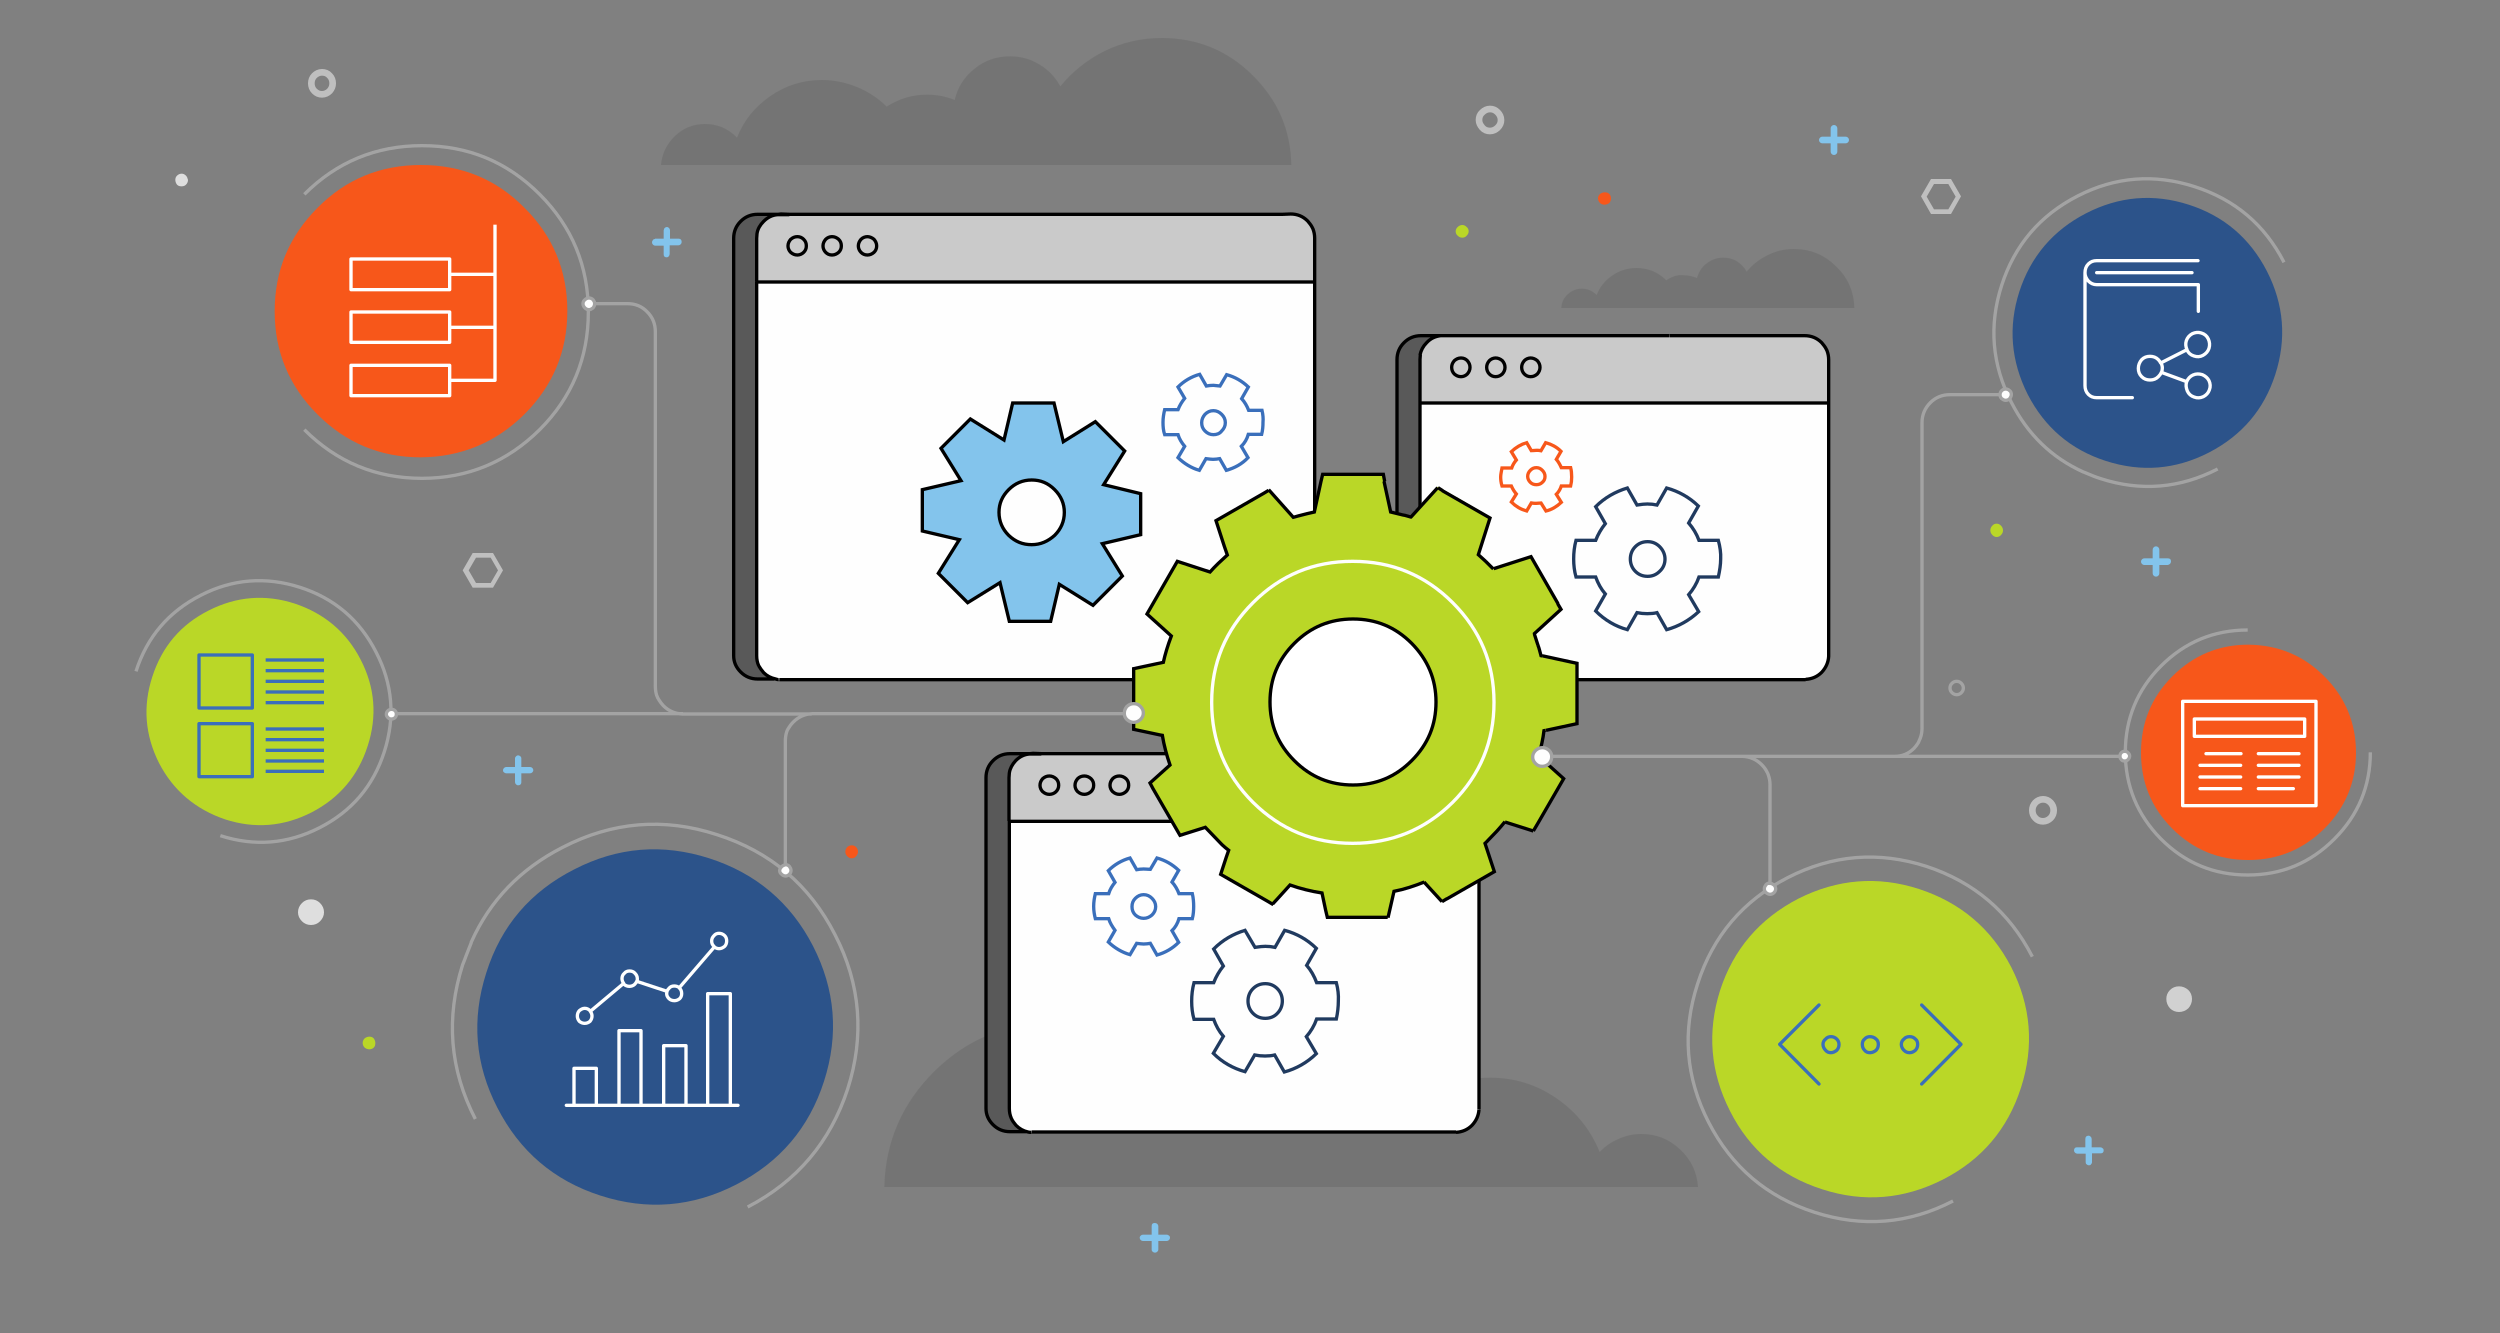 <?xml version="1.0" encoding="utf-8"?>
<!-- Generator: Adobe Illustrator 23.0.1, SVG Export Plug-In . SVG Version: 6.00 Build 0)  -->
<svg version="1.1" id="Layer_g1" xmlns="http://www.w3.org/2000/svg" xmlns:xlink="http://www.w3.org/1999/xlink" x="0px" y="0px"
	 viewBox="0 0 750 400" enable-background="new 0 0 750 400" xml:space="preserve">
<rect x="0" y="0" width="750" height="400" fill="#808080" stroke="none"/>
<g id="clouds_bits">
	<g transform="matrix( 1, 0, 0, 1, 0,0) ">
		<g>
			<g id="Layer6_0_FILL">
				<path fill="#83C4EC" d="M346.4,366.9c-0.6,0-0.9,0.3-0.9,0.9v2.6h-2.6c-0.3,0-0.5,0.1-0.7,0.3c-0.2,0.2-0.3,0.4-0.3,0.6
					s0.1,0.5,0.3,0.7c0.2,0.2,0.4,0.3,0.7,0.3h2.6v2.6c0,0.3,0.1,0.5,0.3,0.6c0.2,0.2,0.4,0.3,0.7,0.3c0.3,0,0.5-0.1,0.7-0.3
					c0.2-0.2,0.3-0.4,0.3-0.6v-2.6h2.5c0.3,0,0.5-0.1,0.7-0.3c0.2-0.2,0.3-0.4,0.3-0.7s-0.1-0.5-0.3-0.6c-0.2-0.2-0.4-0.3-0.7-0.3
					h-2.5v-2.6C347.4,367.2,347,366.9,346.4,366.9 M196.5,71.7c-0.3,0-0.5,0.1-0.6,0.3c-0.2,0.2-0.3,0.4-0.3,0.7
					c0,0.3,0.1,0.5,0.3,0.7c0.2,0.2,0.4,0.3,0.6,0.3h2.6v2.6c0,0.6,0.3,0.9,0.9,0.9c0.3,0,0.5-0.1,0.6-0.3c0.2-0.2,0.3-0.4,0.3-0.7
					v-2.6h2.6c0.3,0,0.5-0.1,0.7-0.3c0.2-0.2,0.3-0.4,0.3-0.7c0-0.6-0.3-1-0.9-1H201v-2.5c0-0.3-0.1-0.5-0.3-0.7
					c-0.2-0.2-0.4-0.3-0.6-0.3c-0.3,0-0.5,0.1-0.7,0.3c-0.2,0.2-0.2,0.4-0.3,0.7v2.5H196.5 M651.3,168.4c0-0.6-0.3-0.9-1-0.9h-2.5
					v-2.6c0-0.3-0.1-0.5-0.3-0.7c-0.2-0.2-0.4-0.3-0.7-0.3c-0.3,0-0.5,0.1-0.7,0.3c-0.2,0.2-0.3,0.4-0.3,0.7v2.6h-2.5
					c-0.3,0-0.5,0.1-0.7,0.3c-0.2,0.2-0.3,0.4-0.3,0.7c0,0.3,0.1,0.5,0.3,0.7c0.2,0.2,0.4,0.3,0.7,0.3h2.5v2.5
					c0,0.3,0.1,0.5,0.3,0.7s0.4,0.3,0.7,0.3c0.3,0,0.5-0.1,0.7-0.3c0.2-0.2,0.3-0.4,0.3-0.7v-2.5h2.5
					C650.9,169.4,651.3,169,651.3,168.4 M545.7,42c0,0.3,0.1,0.5,0.3,0.7c0.2,0.2,0.4,0.3,0.7,0.3h2.5v2.5c0,0.3,0.1,0.5,0.3,0.7
					c0.2,0.2,0.4,0.3,0.7,0.3c0.3,0,0.5-0.1,0.7-0.3c0.2-0.2,0.3-0.4,0.3-0.7V43h2.5c0.3,0,0.5-0.1,0.7-0.3c0.2-0.2,0.3-0.4,0.3-0.7
					c0-0.3-0.1-0.5-0.3-0.7c-0.2-0.2-0.4-0.3-0.7-0.3h-2.5v-2.5c0-0.3-0.1-0.5-0.3-0.7c-0.2-0.2-0.4-0.3-0.7-0.3
					c-0.3,0-0.5,0.1-0.7,0.3c-0.2,0.2-0.3,0.4-0.3,0.7v2.5h-2.5c-0.3,0-0.5,0.1-0.7,0.3C545.8,41.5,545.7,41.8,545.7,42
					 M155.4,226.6c-0.2,0-0.4,0.1-0.6,0.3s-0.3,0.4-0.3,0.6v2.6h-2.6c-0.3,0-0.5,0.1-0.7,0.3c-0.2,0.2-0.3,0.4-0.3,0.7
					c0,0.3,0.1,0.5,0.3,0.6c0.2,0.2,0.4,0.3,0.7,0.3h2.6v2.6c0,0.3,0.1,0.5,0.3,0.7c0.2,0.2,0.4,0.3,0.6,0.3c0.6,0,1-0.3,1-0.9V232
					h2.6c0.3,0,0.5-0.1,0.7-0.3c0.2-0.2,0.3-0.4,0.3-0.6c0-0.3-0.1-0.5-0.3-0.7c-0.2-0.2-0.4-0.3-0.7-0.3h-2.6v-2.6
					c0-0.3-0.1-0.5-0.3-0.6C155.9,226.7,155.7,226.6,155.4,226.6 M622.2,345.1c0,0.3,0.1,0.5,0.3,0.7c0.2,0.2,0.4,0.2,0.6,0.3h2.6
					v2.6c0,0.3,0.1,0.5,0.3,0.6c0.2,0.2,0.4,0.3,0.7,0.3s0.5-0.1,0.6-0.3c0.2-0.2,0.3-0.4,0.3-0.6V346h2.6c0.6,0,0.9-0.3,0.9-0.9
					c0-0.3-0.1-0.5-0.3-0.6c-0.2-0.2-0.4-0.3-0.7-0.3h-2.6v-2.5c0-0.3-0.1-0.5-0.3-0.7c-0.2-0.2-0.4-0.3-0.6-0.3c-0.6,0-1,0.3-1,1
					v2.5h-2.6c-0.2,0-0.5,0.1-0.6,0.3C622.3,344.6,622.2,344.9,622.2,345.1z"/>
				<path fill="#BAD727" d="M440,70.7c0.4-0.4,0.6-0.8,0.6-1.3c0-0.5-0.2-1-0.6-1.3c-0.4-0.4-0.8-0.6-1.3-0.6c-0.5,0-1,0.2-1.4,0.6
					c-0.4,0.4-0.6,0.8-0.6,1.3c0,0.5,0.2,1,0.6,1.3c0.4,0.4,0.8,0.6,1.4,0.6C439.2,71.3,439.7,71.1,440,70.7 M110.8,314.8
					c0.5,0,1-0.2,1.3-0.5c0.4-0.4,0.5-0.8,0.5-1.4c0-0.5-0.2-1-0.5-1.4c-0.4-0.4-0.8-0.5-1.3-0.5c-0.5,0-1,0.2-1.4,0.5
					c-0.4,0.4-0.6,0.9-0.6,1.4c0,0.5,0.2,1,0.6,1.4C109.8,314.6,110.3,314.8,110.8,314.8 M600.3,160.5c0.4-0.4,0.6-0.8,0.6-1.4
					c0-0.5-0.2-1-0.6-1.4c-0.4-0.4-0.8-0.6-1.3-0.6s-1,0.2-1.3,0.6c-0.4,0.4-0.6,0.9-0.6,1.4c0,0.5,0.2,1,0.6,1.4
					c0.4,0.4,0.8,0.6,1.3,0.6S600,160.9,600.3,160.5z"/>
				<path fill="#F7571A" d="M257.4,255.5c0-0.5-0.2-1-0.6-1.4c-0.4-0.4-0.8-0.5-1.3-0.5c-0.5,0-1,0.2-1.3,0.5s-0.6,0.8-0.6,1.4
					s0.2,1,0.6,1.4c0.4,0.4,0.8,0.6,1.3,0.6c0.5,0,1-0.2,1.3-0.6C257.2,256.5,257.4,256,257.4,255.5 M483.3,59.5
					c0-0.5-0.2-1-0.5-1.3c-0.4-0.4-0.8-0.5-1.4-0.5c-0.5,0-1,0.2-1.4,0.5c-0.4,0.4-0.6,0.8-0.6,1.3s0.2,1,0.6,1.4
					c0.4,0.4,0.9,0.5,1.4,0.5c0.5,0,1-0.2,1.4-0.5C483.1,60.5,483.3,60.1,483.3,59.5z"/>
				<path fill="#BFBFBF" d="M585.3,53.7h-6l-3,5.2l3,5.3h6l3-5.3L585.3,53.7 M584.5,55.2l2.2,3.8l-2.2,3.8h-4.3l-2.2-3.8l2.2-3.8
					H584.5 M147.9,165.9h-6.1l-3,5.2l3,5.2h6.1l3-5.2L147.9,165.9 M142.8,167.3h4.4l2.2,3.8l-2.2,3.8h-4.4l-2.2-3.8L142.8,167.3z"/>
				<path fill="#DEDEDE" d="M97.2,273.7c0-1.1-0.4-2-1.2-2.8c-0.7-0.7-1.6-1.1-2.7-1.1s-2,0.4-2.7,1.1c-0.8,0.8-1.2,1.7-1.2,2.8
					c0,1,0.4,1.9,1.2,2.7c0.7,0.7,1.6,1.1,2.7,1.1s2-0.4,2.7-1.1C96.8,275.6,97.2,274.7,97.2,273.7 M55.8,52.7
					c-0.4-0.4-0.8-0.6-1.3-0.6c-0.5,0-1,0.2-1.4,0.6c-0.4,0.4-0.5,0.8-0.5,1.3s0.2,1,0.5,1.4c0.4,0.4,0.8,0.5,1.4,0.5s1-0.2,1.3-0.5
					c0.4-0.4,0.6-0.9,0.6-1.4C56.3,53.5,56.1,53,55.8,52.7z"/>
				<path fill="#3D3D3D" fill-opacity="0.169" d="M395.9,331c-1.2-4.9-3.8-8.9-7.8-12c-4-3.2-8.6-4.8-13.8-4.8
					c-4.1,0-7.9,1.1-11.5,3.2c-3.4,2.1-6.1,4.9-8,8.4c-4.7-5.9-10.4-10.5-17.1-13.8c-7-3.4-14.4-5.1-22.1-5.1
					c-13.7,0-25.4,4.8-35.2,14.4c-9.7,9.6-14.8,21.2-15.1,34.8h244.1c-0.3-4.5-2.1-8.2-5.4-11.3c-3.3-3.1-7.1-4.6-11.6-4.6
					c-2.4,0-4.7,0.5-6.9,1.5c-2.1,0.9-4,2.2-5.6,3.9c-2.7-6.6-6.9-11.9-12.8-16c-6-4.2-12.7-6.3-20.1-6.3c-4.8,0-9.4,0.9-13.7,2.8
					c-4.2,1.8-8,4.3-11.3,7.5c-4.7-3.1-9.9-4.6-15.5-4.6C402.8,329,399.3,329.7,395.9,331 M499.9,84.1c-2.5-2.5-5.5-3.7-9-3.7
					c-2.7,0-5.1,0.8-7.3,2.3c-2.1,1.5-3.7,3.4-4.6,5.8c-1.3-1.3-2.8-1.9-4.5-1.9c-1.6,0-3,0.6-4.2,1.7c-1.2,1.1-1.8,2.4-1.9,4.1
					h87.9c-0.1-4.9-1.9-9.1-5.5-12.5c-3.5-3.5-7.7-5.2-12.6-5.2c-2.8,0-5.5,0.6-8,1.9c-2.4,1.2-4.5,2.8-6.2,4.9
					c-0.7-1.3-1.7-2.3-2.9-3.1c-1.3-0.8-2.7-1.1-4.2-1.1c-1.8,0-3.5,0.6-5,1.8c-1.4,1.1-2.3,2.5-2.8,4.3c-1.3-0.5-2.5-0.8-3.8-0.8
					C503.5,82.3,501.6,82.9,499.9,84.1 M348.5,11.4c-6,0-11.8,1.3-17.1,3.9c-5.2,2.6-9.6,6.1-13.3,10.6c-1.5-2.7-3.5-4.9-6.2-6.5
					c-2.7-1.7-5.7-2.5-8.9-2.5c-4,0-7.6,1.2-10.6,3.7c-3.1,2.4-5.1,5.6-6,9.4c-2.7-1.1-5.4-1.6-8.3-1.6c-4.4,0-8.4,1.2-12.1,3.6
					c-2.5-2.5-5.4-4.4-8.7-5.8c-3.4-1.4-6.9-2.2-10.7-2.2c-5.7,0-10.9,1.6-15.6,4.9c-4.6,3.2-7.9,7.3-9.9,12.4
					c-2.7-2.8-5.9-4.1-9.6-4.1c-3.5,0-6.5,1.2-9,3.6c-2.5,2.4-3.9,5.3-4.2,8.7h189.1c-0.2-10.6-4.1-19.5-11.7-27
					C368.2,15.1,359.1,11.4,348.5,11.4z"/>
				<path fill="#D1D1D1" d="M656.5,297c-0.8-0.7-1.7-1.1-2.8-1.1s-2,0.4-2.7,1.1c-0.8,0.8-1.1,1.7-1.1,2.7c0,1.1,0.4,2,1.1,2.8
					c0.7,0.7,1.6,1.1,2.7,1.1s2-0.4,2.8-1.1c0.7-0.8,1.1-1.7,1.1-2.8C657.6,298.6,657.2,297.7,656.5,297z"/>
				<path fill="#FEFEFE" d="M594.7,322.5c0-0.6-0.2-1.1-0.6-1.5c-0.4-0.4-0.8-0.6-1.4-0.6c-0.6,0-1,0.2-1.4,0.6
					c-0.4,0.4-0.6,0.9-0.6,1.5s0.2,1,0.6,1.4c0.4,0.4,0.9,0.6,1.4,0.6c0.6,0,1-0.2,1.4-0.6C594.5,323.5,594.7,323.1,594.7,322.5z"/>
			</g>
		</g>
		<g>
			<path id="Layer6_0_1_STROKES" fill="none" stroke="#BFBFBF" stroke-width="2" stroke-miterlimit="10" d="M450.3,36
				c0,0.9-0.3,1.6-1,2.3c-0.6,0.6-1.4,1-2.3,1c-0.9,0-1.7-0.3-2.3-1s-1-1.4-1-2.3c0-0.9,0.3-1.7,1-2.3c0.6-0.6,1.4-1,2.3-1
				c0.9,0,1.6,0.3,2.3,1C449.9,34.3,450.3,35.1,450.3,36z M616.1,243.1c0,0.9-0.3,1.7-0.9,2.3c-0.6,0.6-1.4,1-2.3,1
				c-0.9,0-1.7-0.3-2.3-1c-0.6-0.6-0.9-1.4-0.9-2.3c0-0.9,0.3-1.6,0.9-2.3c0.6-0.6,1.4-1,2.3-1c0.9,0,1.6,0.3,2.3,1
				C615.8,241.5,616.1,242.2,616.1,243.1z M99.8,25c0,0.9-0.3,1.6-0.9,2.3c-0.6,0.6-1.4,1-2.3,1c-0.9,0-1.6-0.3-2.3-1
				c-0.6-0.6-0.9-1.4-0.9-2.3c0-0.9,0.3-1.7,0.9-2.3c0.6-0.6,1.4-1,2.3-1c0.9,0,1.7,0.3,2.3,1C99.5,23.3,99.8,24.1,99.8,25z"/>
		</g>
		<g>
			<path id="Layer6_0_2_STROKES" fill="none" stroke="#A3A3A3" stroke-miterlimit="10" d="M589,206.4c0,0.6-0.2,1-0.6,1.4
				c-0.4,0.4-0.8,0.6-1.4,0.6c-0.5,0-1-0.2-1.4-0.6c-0.4-0.4-0.6-0.8-0.6-1.4c0-0.6,0.2-1,0.6-1.4c0.4-0.4,0.8-0.6,1.4-0.6
				c0.6,0,1,0.2,1.4,0.6C588.8,205.4,589,205.9,589,206.4z"/>
		</g>
	</g>
</g>
<g id="browsers">
	<g transform="matrix( 1, 0, 0, 1, 0,0) ">
		<g>
			<g id="Layer5_0_FILL">
				<path fill="#FEFEFE" d="M308,339.5c0.4,0.1,0.9,0.1,1.4,0.1c-0.3,0-0.7-0.1-1-0.1c-1.4-0.3-2.6-0.9-3.6-2
					c-0.6-0.7-1.1-1.4-1.4-2.1c0.3,0.8,0.8,1.6,1.4,2.3C305.7,338.6,306.8,339.2,308,339.5 M441.6,337.5c-1.3,1.3-2.9,2-4.8,2.1
					c1.9,0,3.5-0.7,4.9-2c1.3-1.4,2-3,2-4.9C443.6,334.6,442.9,336.2,441.6,337.5 M443.7,246.4h-0.4h-40.6h-1.1H303v86.9
					c0,0.8,0.1,1.5,0.4,2.3c0.3,0.7,0.8,1.4,1.4,2.1c1,1,2.2,1.7,3.6,2c0.3,0.1,0.6,0.1,1,0.1h0.1h127.3c1.9-0.1,3.5-0.8,4.8-2.1
					c1.3-1.4,2-3,2.1-4.8c0-0.1,0-0.2,0-0.3V246.4 M229.1,201.8c-0.6-0.7-1.1-1.4-1.5-2.1c0.3,0.8,0.8,1.6,1.5,2.3
					c0.9,0.9,1.9,1.5,3.1,1.8c0.4,0.1,0.9,0.2,1.4,0.2c-0.3,0-0.6-0.1-0.9-0.2C231.3,203.4,230.1,202.8,229.1,201.8 M392.3,201.8
					c-1.3,1.3-2.9,2-4.8,2.1c1.9,0,3.5-0.7,4.9-2c1.3-1.4,2-3,2-4.9C394.3,198.8,393.6,200.4,392.3,201.8 M353.4,84.6h-1.1h-125
					v112.8c0,0.8,0.1,1.6,0.4,2.3c0.3,0.7,0.8,1.4,1.5,2.1c1,1,2.2,1.7,3.6,1.9c0.3,0.1,0.6,0.1,0.9,0.2h0.2h153.7
					c1.9-0.1,3.5-0.8,4.8-2.1c1.3-1.4,2-3,2.1-4.8c0-0.1,0-0.2,0-0.3V84.6H394H353.4 M546.5,201.8c-1.3,1.3-2.9,2-4.8,2.1
					c1.9,0,3.5-0.7,4.9-2c1.3-1.4,2-3,2-4.9C548.5,198.8,547.8,200.4,546.5,201.8 M432.6,203.9c-0.3,0-0.6-0.1-0.9-0.2
					c-1.4-0.3-2.6-0.9-3.6-1.9c-0.6-0.7-1.1-1.4-1.5-2.1c0.3,0.8,0.8,1.6,1.5,2.3c0.9,0.9,2,1.5,3.1,1.8
					C431.7,203.8,432.1,203.9,432.6,203.9 M548.6,120.9h-0.3h-40.6h-1.1h-80.3v76.4c0,0.8,0.1,1.6,0.4,2.3c0.3,0.7,0.8,1.4,1.5,2.1
					c1,1,2.2,1.7,3.6,1.9c0.3,0.1,0.6,0.1,0.9,0.2h0.1h108.9c1.9-0.1,3.5-0.8,4.8-2.1c1.3-1.4,2-3,2.1-4.8c0-0.1,0-0.2,0-0.3V120.9z
					"/>
				<path fill="#595959" d="M309,226.1c-1.6,0.2-3,0.8-4.2,2c-1.1,1.1-1.7,2.3-1.9,3.7c0.3-1.4,0.9-2.6,2-3.6c1.3-1.4,3-2.1,4.9-2.1
					H309 M309.8,226.1h2.7l-2.6-0.1c-0.3,0-0.6,0-0.9,0.1H309.8 M303,246.4h-0.3v86.1c0,1.1,0.2,2.1,0.6,3c-0.3-0.7-0.4-1.5-0.4-2.3
					V246.4 M302.7,233.4c0,0,0-0.1,0-0.1l0.1-1.4c0.2-1.4,0.9-2.6,1.9-3.7c1.2-1.2,2.6-1.9,4.2-2h-6c-2,0-3.7,0.7-5.1,2.1
					c-1.4,1.4-2.1,3.1-2.1,5.1v99.2c0,1.9,0.7,3.5,2.1,4.9c1.4,1.4,3.1,2.1,5.1,2.1h5c-1.2-0.3-2.3-0.9-3.2-1.8
					c-0.7-0.7-1.1-1.5-1.4-2.3c-0.4-0.9-0.6-1.9-0.6-3v-86.1h-0.4h0.4v-0.1V233.4 M401.6,246.4L401.6,246.4l-98.9-0.1v0.1h0.3H401.6
					 M402.7,225.9h-7.3c0.1,0,0.3,0.1,0.5,0.2h6.8V225.9 M401.6,246.4h1.1v-0.1L401.6,246.4L401.6,246.4 M227.3,84.6H227v112.1
					c0,1.1,0.2,2.1,0.6,3c-0.3-0.7-0.4-1.4-0.4-2.3V84.6 M234.1,64.3h2.7l-2.6-0.1c-0.3,0-0.6,0-0.9,0.1H234.1 M229.1,66.3
					c-1.1,1.1-1.7,2.3-2,3.7C227.4,68.7,228.1,67.5,229.1,66.3c1.4-1.3,3-2,4.9-2h-0.8C231.7,64.5,230.3,65.2,229.1,66.3 M227,71.4
					l0.1-1.4c0.2-1.4,0.9-2.6,2-3.7c1.2-1.2,2.6-1.9,4.2-2h-6.1c-2,0-3.7,0.7-5.1,2.1c-1.4,1.4-2.1,3.1-2.1,5.1v125.2
					c0,1.9,0.7,3.5,2.1,4.9c1.4,1.4,3.1,2.1,5.1,2.1h5c-1.2-0.3-2.3-0.9-3.1-1.8c-0.7-0.7-1.2-1.5-1.5-2.3c-0.4-0.9-0.6-1.9-0.6-3
					V84.6h-0.4h0.4v-0.1V71.6C227,71.5,227,71.5,227,71.4 M353.4,64.3v-0.2h-7.3c0.1,0,0.3,0.1,0.5,0.2H353.4 M352.3,84.5
					L352.3,84.5l1.1,0.1v-0.1H352.3 M352.3,84.6L352.3,84.6L227,84.5v0.1h0.3H352.3 M426.3,120.9H426v75.7c0,1.1,0.2,2.1,0.6,3
					c-0.3-0.7-0.4-1.4-0.4-2.3V120.9 M426,107.8l0.1-1.4c0.2-1.4,0.9-2.6,2-3.7c1.2-1.2,2.6-1.9,4.2-2.1h-6c-2,0-3.7,0.7-5.1,2.1
					c-1.4,1.4-2.1,3.1-2.1,5.1v88.8c0,1.9,0.7,3.5,2.1,4.9c1.4,1.4,3.1,2.1,5.1,2.1h5c-1.2-0.3-2.3-0.9-3.1-1.8
					c-0.7-0.7-1.2-1.5-1.5-2.3c-0.4-0.9-0.6-1.9-0.6-3v-75.7h-0.4h0.4v0V107.8C426,107.9,426,107.9,426,107.8 M433,100.7h-0.8
					c-1.6,0.2-3,0.8-4.2,2.1c-1.1,1.1-1.7,2.3-2,3.7c0.3-1.4,0.9-2.6,2-3.6C429.5,101.5,431.1,100.8,433,100.7 M433.2,100.7
					c-0.3,0-0.6,0-0.9,0h0.8h2.7L433.2,100.7 M506.5,120.9L506.5,120.9l-80.5,0v0h0.3H506.5 M506.5,120.9h1.1v0L506.5,120.9
					L506.5,120.9 M500.9,100.7h6.8v-0.1h-7.3C500.5,100.6,500.6,100.6,500.9,100.7z"/>
				<path fill="#CACACA" d="M443.2,230.6c-0.1-0.2-0.2-0.4-0.3-0.6c-0.3-0.6-0.8-1.2-1.3-1.7c-1.4-1.4-3.1-2.1-5.1-2.1H434h-31.3
					H396h-83.5h-2.7c-1.9,0.1-3.6,0.8-4.9,2.1c-1.1,1-1.7,2.2-2,3.6l-0.1,1.4c0,0,0,0.1,0,0.1v12.9h98.9h1.1h41v-12.9
					c0,0,0-0.1,0-0.1C443.7,232.3,443.5,231.4,443.2,230.6 M335.9,232.8c0.8,0,1.4,0.3,2,0.8c0.5,0.6,0.8,1.2,0.8,2
					c0,0.8-0.3,1.4-0.8,1.9c-0.6,0.5-1.2,0.8-2,0.8c-0.8,0-1.4-0.3-2-0.8c-0.5-0.5-0.8-1.2-0.8-1.9c0-0.8,0.3-1.4,0.8-2
					C334.4,233.1,335.1,232.8,335.9,232.8 M325.4,232.8c0.8,0,1.4,0.3,2,0.8c0.5,0.6,0.8,1.2,0.8,2c0,0.8-0.3,1.4-0.8,1.9
					c-0.6,0.5-1.2,0.8-2,0.8c-0.8,0-1.4-0.3-2-0.8c-0.5-0.5-0.8-1.2-0.8-1.9c0-0.8,0.3-1.4,0.8-2
					C323.9,233.1,324.6,232.8,325.4,232.8 M314.9,232.8c0.8,0,1.4,0.3,2,0.8c0.5,0.6,0.8,1.2,0.8,2c0,0.8-0.3,1.4-0.8,1.9
					c-0.5,0.5-1.2,0.8-2,0.8c-0.8,0-1.4-0.3-2-0.8c-0.5-0.5-0.8-1.2-0.8-1.9c0-0.8,0.3-1.4,0.8-2
					C313.5,233.1,314.1,232.8,314.9,232.8 M316.9,233.6c-0.5-0.5-1.2-0.8-2-0.8s-1.4,0.3-2,0.8c-0.5,0.6-0.8,1.2-0.8,2
					c0,0.8,0.3,1.4,0.8,1.9c0.6,0.5,1.2,0.8,2,0.8c0.8,0,1.4-0.3,2-0.8c0.5-0.5,0.8-1.2,0.8-1.9
					C317.6,234.8,317.4,234.2,316.9,233.6 M327.4,233.6c-0.6-0.5-1.2-0.8-2-0.8s-1.4,0.3-2,0.8c-0.5,0.6-0.8,1.2-0.8,2
					c0,0.8,0.3,1.4,0.8,1.9c0.5,0.5,1.2,0.8,2,0.8c0.8,0,1.4-0.3,2-0.8c0.5-0.5,0.8-1.2,0.8-1.9
					C328.1,234.8,327.9,234.2,327.4,233.6 M337.9,233.6c-0.6-0.5-1.2-0.8-2-0.8s-1.4,0.3-2,0.8c-0.5,0.6-0.8,1.2-0.8,2
					c0,0.8,0.3,1.4,0.8,1.9c0.5,0.5,1.2,0.8,2,0.8c0.8,0,1.4-0.3,2-0.8c0.5-0.5,0.8-1.2,0.8-1.9
					C338.6,234.8,338.4,234.2,337.9,233.6 M352.3,84.5h1.1h41V71.6c0,0,0-0.1,0-0.1c0-1-0.2-1.9-0.5-2.7c-0.1-0.2-0.2-0.4-0.3-0.6
					c-0.3-0.6-0.8-1.2-1.3-1.7c-1.4-1.4-3.1-2.1-5.1-2.1h-2.5h-31.3h-6.8H236.8h-2.7c-1.9,0.1-3.6,0.8-4.9,2.1c-1.1,1-1.7,2.2-2,3.6
					l-0.1,1.4c0,0,0,0.1,0,0.1v12.9H352.3 M257.4,73.8c0-0.8,0.3-1.4,0.8-2c0.5-0.5,1.2-0.8,1.9-0.8s1.4,0.3,2,0.8
					c0.5,0.6,0.8,1.2,0.8,2c0,0.8-0.3,1.4-0.8,1.9c-0.6,0.5-1.2,0.8-2,0.8s-1.4-0.3-1.9-0.8C257.7,75.2,257.4,74.6,257.4,73.8
					 M247.7,71.8c0.5-0.5,1.2-0.8,1.9-0.8c0.8,0,1.4,0.3,2,0.8c0.5,0.6,0.8,1.2,0.8,2c0,0.8-0.3,1.4-0.8,1.9c-0.6,0.5-1.2,0.8-2,0.8
					c-0.8,0-1.4-0.3-1.9-0.8c-0.5-0.5-0.8-1.2-0.8-1.9C246.9,73,247.2,72.4,247.7,71.8 M241.1,71.8c0.5,0.6,0.8,1.2,0.8,2
					c0,0.8-0.3,1.4-0.8,1.9s-1.2,0.8-1.9,0.8c-0.8,0-1.4-0.3-2-0.8c-0.5-0.5-0.8-1.2-0.8-1.9c0-0.8,0.3-1.4,0.8-2
					c0.6-0.5,1.2-0.8,2-0.8C240,71,240.6,71.3,241.1,71.8 M241.9,73.8c0-0.8-0.3-1.4-0.8-2c-0.5-0.5-1.2-0.8-1.9-0.8
					c-0.8,0-1.4,0.3-2,0.8c-0.5,0.6-0.8,1.2-0.8,2c0,0.8,0.3,1.4,0.8,1.9c0.6,0.5,1.2,0.8,2,0.8c0.8,0,1.4-0.3,1.9-0.8
					S241.9,74.6,241.9,73.8 M249.6,71c-0.8,0-1.4,0.3-1.9,0.8c-0.5,0.6-0.8,1.2-0.8,2c0,0.8,0.3,1.4,0.8,1.9
					c0.5,0.5,1.2,0.8,1.9,0.8c0.8,0,1.4-0.3,2-0.8c0.5-0.5,0.8-1.2,0.8-1.9c0-0.8-0.3-1.4-0.8-2C251.1,71.3,250.4,71,249.6,71
					 M258.2,71.8c-0.5,0.6-0.8,1.2-0.8,2c0,0.8,0.3,1.4,0.8,1.9c0.5,0.5,1.2,0.8,1.9,0.8s1.4-0.3,2-0.8c0.5-0.5,0.8-1.2,0.8-1.9
					c0-0.8-0.3-1.4-0.8-2c-0.6-0.5-1.2-0.8-2-0.8S258.7,71.3,258.2,71.8 M548.6,107.9C548.6,107.9,548.6,107.9,548.6,107.9
					c0-1.1-0.2-2-0.5-2.8c-0.1-0.2-0.2-0.4-0.3-0.6c-0.3-0.6-0.8-1.2-1.3-1.7c-1.4-1.4-3.1-2.2-5.1-2.2h-2.5h-31.3h-6.8h-65.1H433
					c-1.9,0.1-3.6,0.8-4.9,2.2c-1.1,1-1.7,2.2-2,3.6l-0.1,1.4c0,0,0,0.1,0,0.1v13h80.5h1.1h41V107.9 M457.2,108.2
					c0.5-0.5,1.2-0.8,1.9-0.8s1.4,0.3,2,0.8c0.5,0.6,0.8,1.2,0.8,2c0,0.8-0.3,1.4-0.8,2c-0.6,0.5-1.2,0.8-2,0.8
					c-0.8,0-1.4-0.3-1.9-0.8c-0.5-0.5-0.8-1.2-0.8-2S456.7,108.8,457.2,108.2 M448.6,107.4c0.8,0,1.4,0.3,2,0.8
					c0.5,0.6,0.8,1.2,0.8,2c0,0.8-0.3,1.4-0.8,2c-0.6,0.5-1.2,0.8-2,0.8c-0.8,0-1.4-0.3-1.9-0.8c-0.5-0.5-0.8-1.2-0.8-2
					s0.3-1.4,0.8-2C447.2,107.7,447.9,107.4,448.6,107.4 M436.2,108.2c0.6-0.5,1.2-0.8,2-0.8s1.4,0.3,1.9,0.8c0.5,0.6,0.8,1.2,0.8,2
					c0,0.8-0.3,1.4-0.8,2c-0.5,0.5-1.2,0.8-1.9,0.8c-0.8,0-1.4-0.3-2-0.8c-0.5-0.5-0.8-1.2-0.8-2S435.7,108.8,436.2,108.2
					 M438.2,107.4c-0.8,0-1.4,0.3-2,0.8c-0.5,0.6-0.8,1.2-0.8,2s0.3,1.4,0.8,2c0.6,0.5,1.2,0.8,2,0.8c0.8,0,1.4-0.3,1.9-0.8
					c0.5-0.5,0.8-1.2,0.8-2c0-0.8-0.3-1.4-0.8-2C439.6,107.7,439,107.4,438.2,107.4 M450.6,108.2c-0.6-0.5-1.2-0.8-2-0.8
					s-1.4,0.3-1.9,0.8c-0.5,0.6-0.8,1.2-0.8,2s0.3,1.4,0.8,2c0.5,0.5,1.2,0.8,1.9,0.8c0.8,0,1.4-0.3,2-0.8c0.5-0.5,0.8-1.2,0.8-2
					C451.5,109.4,451.2,108.8,450.6,108.2 M459.1,107.4c-0.8,0-1.4,0.3-1.9,0.8c-0.5,0.6-0.8,1.2-0.8,2s0.3,1.4,0.8,2
					c0.5,0.5,1.2,0.8,1.9,0.8c0.8,0,1.4-0.3,2-0.8c0.5-0.5,0.8-1.2,0.8-2c0-0.8-0.3-1.4-0.8-2C460.6,107.7,459.9,107.4,459.1,107.4z
					"/>
			</g>
		</g>
		<g>
			<path id="Layer5_0_1_STROKES" fill="none" stroke="#000000" stroke-miterlimit="10" d="M547.8,104.6c0.1,0.2,0.2,0.4,0.3,0.6
				c0.3,0.8,0.5,1.7,0.5,2.7c0,0,0,0.1,0,0.1v13v0v75.7c0,0.1,0,0.2,0,0.3 M541.7,203.9H432.8 M431.3,203.7h-5c-2,0-3.7-0.7-5.1-2.1
				c-1.4-1.4-2.1-3-2.1-4.9v-88.8c0-2,0.7-3.7,2.1-5.1c1.4-1.4,3.1-2.1,5.1-2.1h6c0.3,0,0.6,0,0.9,0l2.5,0h65.1 M507.6,100.7h31.3
				l2.5,0c2,0,3.7,0.7,5.1,2.1c0.5,0.6,1,1.2,1.3,1.8 M500.9,100.7h6.8 M507.6,120.9h-1.1v0 M426.3,120.9h80.3 M426.6,199.6
				c0.3,0.7,0.8,1.4,1.5,2.1c1,1,2.2,1.7,3.6,1.9c0.3,0.1,0.6,0.1,0.9,0.2 M507.6,120.9h40.6 M352.3,84.6L352.3,84.6 M227,84.5
				L227,84.5l0.3,0.1h125h1.1 M346.6,64.3h6.8h31.3l2.5-0.1c2,0,3.7,0.7,5.1,2.1c0.5,0.6,1,1.2,1.3,1.8c0.1,0.2,0.2,0.4,0.3,0.6
				c0.3,0.8,0.5,1.7,0.5,2.7c0,0,0,0.1,0,0.1v12.9v0.1v112.1c0,0.1,0,0.2,0,0.3 M387.5,203.9H233.8 M232.3,203.7h-5
				c-2,0-3.7-0.7-5.1-2.1c-1.4-1.4-2.1-3-2.1-4.9V71.5c0-2,0.7-3.7,2.1-5.1c1.4-1.4,3.1-2.1,5.1-2.1h6.1c0.3,0,0.6-0.1,0.9-0.1
				l2.6,0.1h109.9 M353.4,84.6H394 M462,110.2c0,0.8-0.3,1.4-0.8,2c-0.6,0.5-1.2,0.8-2,0.8c-0.8,0-1.4-0.3-1.9-0.8
				c-0.5-0.5-0.8-1.2-0.8-2s0.3-1.4,0.8-2c0.5-0.5,1.2-0.8,1.9-0.8s1.4,0.3,2,0.8C461.7,108.8,462,109.4,462,110.2z M451.5,110.2
				c0,0.8-0.3,1.4-0.8,2c-0.6,0.5-1.2,0.8-2,0.8c-0.8,0-1.4-0.3-1.9-0.8c-0.5-0.5-0.8-1.2-0.8-2s0.3-1.4,0.8-2
				c0.5-0.5,1.2-0.8,1.9-0.8s1.4,0.3,2,0.8C451.2,108.8,451.5,109.4,451.5,110.2z M441,110.2c0,0.8-0.3,1.4-0.8,2
				c-0.5,0.5-1.2,0.8-1.9,0.8c-0.8,0-1.4-0.3-2-0.8c-0.5-0.5-0.8-1.2-0.8-2s0.3-1.4,0.8-2c0.6-0.5,1.2-0.8,2-0.8s1.4,0.3,1.9,0.8
				C440.7,108.8,441,109.4,441,110.2z M433,100.7h-0.8c-1.6,0.2-3,0.8-4.2,2.1c-1.1,1.1-1.7,2.3-2,3.7 M435.8,100.7H433 M426,120.9
				v-13c0,0,0-0.1,0-0.1l0.1-1.4 M425.6,120.9h0.4v0 M426,120.9h0.3 M426.6,199.6c-0.4-0.9-0.6-1.9-0.6-3v-75.7 M442.9,229.9
				c0.1,0.2,0.2,0.4,0.3,0.6c0.3,0.8,0.5,1.7,0.5,2.7c0,0,0,0.1,0,0.1v12.9v0.1v86.1c0,0.1,0,0.2,0,0.3 M436.8,339.6H309.5
				 M308,339.5h-5c-2,0-3.7-0.7-5.1-2.1c-1.4-1.4-2.1-3-2.1-4.9v-99.2c0-2,0.7-3.7,2.1-5.1c1.4-1.4,3.1-2.1,5.1-2.1h6
				c0.3,0,0.6-0.1,0.9-0.1l2.6,0.1H396 M402.7,226.1H434l2.5-0.1c2,0,3.7,0.7,5.1,2.1c0.5,0.6,1,1.2,1.3,1.8 M394.4,196.9
				c-0.1,1.8-0.8,3.4-2.1,4.8c-1.3,1.3-2.9,2-4.8,2.1 M402.7,246.4h-1.1v-0.1 M303,246.4h98.6 M303.4,335.5c0.3,0.7,0.8,1.4,1.4,2.1
				c1,1,2.2,1.7,3.6,2c0.3,0.1,0.6,0.1,1,0.1 M396,226.1h6.8 M338.6,235.6c0,0.8-0.3,1.4-0.8,1.9c-0.6,0.5-1.2,0.8-2,0.8
				c-0.8,0-1.4-0.3-2-0.8c-0.5-0.5-0.8-1.2-0.8-1.9c0-0.8,0.3-1.4,0.8-2c0.5-0.5,1.2-0.8,2-0.8s1.4,0.3,2,0.8
				C338.4,234.2,338.6,234.8,338.6,235.6z M328.1,235.6c0,0.8-0.3,1.4-0.8,1.9c-0.6,0.5-1.2,0.8-2,0.8c-0.8,0-1.4-0.3-2-0.8
				c-0.5-0.5-0.8-1.2-0.8-1.9c0-0.8,0.3-1.4,0.8-2c0.5-0.5,1.2-0.8,2-0.8s1.4,0.3,2,0.8C327.9,234.2,328.1,234.8,328.1,235.6z
				 M443.7,332.8c-0.1,1.8-0.8,3.4-2.1,4.8c-1.3,1.3-2.9,2-4.8,2.1 M402.7,246.4h40.6 M548.6,196.9c-0.1,1.8-0.8,3.4-2.1,4.8
				c-1.3,1.3-2.9,2-4.8,2.1 M263,73.8c0,0.8-0.3,1.4-0.8,1.9c-0.6,0.5-1.2,0.8-2,0.8s-1.4-0.3-1.9-0.8c-0.5-0.5-0.8-1.2-0.8-1.9
				c0-0.8,0.3-1.4,0.8-2c0.5-0.5,1.2-0.8,1.9-0.8s1.4,0.3,2,0.8C262.7,72.4,263,73,263,73.8z M252.4,73.8c0,0.8-0.3,1.4-0.8,1.9
				c-0.6,0.5-1.2,0.8-2,0.8c-0.8,0-1.4-0.3-1.9-0.8c-0.5-0.5-0.8-1.2-0.8-1.9c0-0.8,0.3-1.4,0.8-2c0.5-0.5,1.2-0.8,1.9-0.8
				c0.8,0,1.4,0.3,2,0.8C252.2,72.4,252.4,73,252.4,73.8z M227,84.5V71.6c0,0,0-0.1,0-0.1l0.1-1.4c0.2-1.4,0.9-2.6,2-3.7
				c1.2-1.2,2.6-1.9,4.2-2h0.8h2.7 M241.9,73.8c0,0.8-0.3,1.4-0.8,1.9s-1.2,0.8-1.9,0.8c-0.8,0-1.4-0.3-2-0.8
				c-0.5-0.5-0.8-1.2-0.8-1.9c0-0.8,0.3-1.4,0.8-2c0.6-0.5,1.2-0.8,2-0.8c0.8,0,1.4,0.3,1.9,0.8C241.7,72.4,241.9,73,241.9,73.8z
				 M226.6,84.6h0.4v112.1c0,1.1,0.2,2.1,0.6,3 M302.7,246.3v-12.9c0,0,0-0.1,0-0.1l0.1-1.4c0.2-1.4,0.9-2.6,1.9-3.7
				c1.2-1.2,2.6-1.9,4.2-2h0.8h2.7 M302.4,246.4h0.4v-0.1 M302.7,246.4h0.3 M317.6,235.6c0,0.8-0.3,1.4-0.8,1.9
				c-0.5,0.5-1.2,0.8-2,0.8c-0.8,0-1.4-0.3-2-0.8c-0.5-0.5-0.8-1.2-0.8-1.9c0-0.8,0.3-1.4,0.8-2c0.6-0.5,1.2-0.8,2-0.8
				s1.4,0.3,2,0.8C317.4,234.2,317.6,234.8,317.6,235.6z M233.6,203.9c-0.3,0-0.6-0.1-0.9-0.2c-1.4-0.3-2.6-0.9-3.6-1.9
				c-0.6-0.7-1.1-1.4-1.5-2.1 M303.4,335.5c-0.4-0.9-0.6-1.9-0.6-3v-86.1"/>
		</g>
	</g>
</g>
<g id="circles">
	<g transform="matrix( 1, 0, 0, 1, 0,0) ">
		<g>
			<g id="Layer4_0_FILL">
				<path fill="#2C538A" d="M145.9,291.8c-4.5,14-3.4,27.5,3.3,40.5c6.7,13.1,17,21.9,31,26.4c14,4.5,27.5,3.4,40.6-3.3
					c13.1-6.7,21.9-17,26.4-31c4.5-14,3.4-27.5-3.3-40.6c-6.7-13-17.1-21.8-31.1-26.3c-14-4.5-27.5-3.4-40.5,3.3
					C159.1,267.5,150.3,277.8,145.9,291.8 M680.1,81.4c-5.1-9.9-12.9-16.6-23.5-20C646,58,635.7,58.9,625.8,64
					c-9.9,5.1-16.6,13-20,23.5c-3.4,10.6-2.5,20.8,2.5,30.8c5.1,9.9,12.9,16.6,23.5,20s20.8,2.6,30.8-2.5c9.9-5.1,16.6-12.9,20-23.5
					C686,101.7,685.2,91.4,680.1,81.4z"/>
				<path fill="#BAD727" d="M88.5,181.1c-8.9-2.9-17.6-2.2-26,2.1c-8.3,4.2-13.9,10.8-16.8,19.8c-2.9,8.9-2.2,17.5,2,25.9
					c4.3,8.3,11,13.9,19.8,16.9c8.9,2.9,17.6,2.2,26-2.1c8.3-4.3,13.9-10.9,16.8-19.9c2.9-8.9,2.2-17.6-2.1-25.9
					C104,189.7,97.4,184.1,88.5,181.1 M603.4,290.2c-6-11.6-15.2-19.4-27.7-23.5c-12.4-4-24.5-3-36.2,2.9
					c-11.6,6-19.5,15.2-23.5,27.6c-3.9,12.4-2.9,24.5,3,36.1c5.9,11.7,15.2,19.5,27.7,23.5c12.4,4,24.4,3,36.1-2.9
					c11.6-5.9,19.5-15.1,23.5-27.6C610.3,313.9,609.3,301.8,603.4,290.2z"/>
				<path fill="#F7571A" d="M706.8,225.8c0-8.9-3.2-16.6-9.5-22.9c-6.3-6.3-13.9-9.4-22.8-9.5c-8.9,0-16.5,3.2-22.8,9.5
					c-6.3,6.3-9.4,14-9.4,22.9c0,8.9,3.1,16.5,9.4,22.8c6.3,6.3,13.9,9.4,22.8,9.4c8.9,0,16.5-3.2,22.8-9.4
					C703.6,242.3,706.8,234.7,706.8,225.8 M95.3,62.3c-8.6,8.6-12.9,18.9-12.9,31.1c0,12.1,4.3,22.4,12.8,30.9
					c8.6,8.6,18.9,12.9,31,12.9c12.1-0.1,22.5-4.4,31.1-12.9c8.6-8.6,12.9-18.9,12.9-31c0-12.1-4.3-22.5-12.9-31
					c-8.5-8.6-18.9-12.8-31-12.8C114.2,49.5,103.8,53.7,95.3,62.3z"/>
			</g>
		</g>
		<g>
			<path id="Layer4_0_1_STROKES" fill="none" stroke="#A3A3A3" stroke-miterlimit="10" d="M685.2,78.7
				c-5.8-11.3-14.7-18.8-26.8-22.7c-12.1-3.9-23.8-3-35.1,2.8c-11.3,5.8-18.9,14.7-22.8,26.8s-2.9,23.8,2.9,35.1
				c4.9,9.6,12.1,16.6,21.6,20.9c0.1,0,0.2,0.1,0.3,0.1l2.9,1.2c0.6,0.2,1.3,0.5,2,0.7c12.1,3.9,23.8,2.9,35.1-2.9 M674.3,189
				c-10.1,0-18.8,3.6-26,10.8c-7.1,7.1-10.7,15.8-10.7,25.9s3.6,18.8,10.7,26c7.2,7.2,15.9,10.8,26,10.8c10.2,0,18.8-3.6,26-10.8
				c7.2-7.2,10.8-15.9,10.8-26 M609.7,287c-6.9-13.4-17.5-22.4-31.8-27.1c-14.3-4.6-28.2-3.5-41.6,3.4c-13.4,6.9-22.4,17.5-27,31.8
				c-4.7,14.3-3.6,28.2,3.3,41.6c6.9,13.4,17.5,22.4,31.8,27c14.3,4.6,28.2,3.5,41.5-3.4 M91.3,128.9c9.7,9.7,21.5,14.6,35.3,14.6
				c13.7,0,25.5-4.9,35.3-14.6c9.7-9.7,14.6-21.5,14.6-35.3c0-13.8-4.9-25.6-14.6-35.3c-9.8-9.8-21.5-14.6-35.3-14.6
				c-13.8,0-25.6,4.9-35.3,14.6 M66.1,250.7c10.3,3.3,20.2,2.5,29.8-2.4s16.1-12.5,19.4-22.8c3.3-10.3,2.5-20.3-2.5-29.9
				c-4.9-9.6-12.5-16.1-22.8-19.4c-10.3-3.3-20.3-2.5-29.8,2.4c-9.6,4.9-16.1,12.5-19.4,22.8 M224.3,362.1
				c14.8-7.7,24.8-19.5,30-35.4c5.1-15.9,3.9-31.4-3.8-46.3c-7.6-14.9-19.4-24.9-35.4-30c-15.9-5.2-31.4-3.9-46.3,3.8
				c-12.7,6.5-21.8,15.9-27.4,28.4c0,0.1-0.1,0.3-0.1,0.4l-1.5,3.8c-0.3,0.8-0.6,1.7-1,2.6c-5.1,16-3.9,31.4,3.8,46.3"/>
		</g>
	</g>
</g>
<g id="gears">
	<g transform="matrix( 1, 0, 0, 1, 0,0) ">
		<g>
			<g id="Layer3_0_FILL">
				<path fill="#83C4EC" d="M342.2,148.1l-11.1-2.7l6.3-10.1l-8.8-8.8l-9.6,6l-2.8-11.6h-12.4l-2.6,11.1l-10.1-6.3l-8.8,8.8l6,9.7
					l-11.6,2.7v12.4l11.1,2.6l-6.3,10.1l8.8,8.8l9.7-6l2.8,11.6h12.4l2.6-11.1l10.1,6.3l8.8-8.8l-6-9.7l11.6-2.7V148.1 M302.6,146.9
					c1.9-1.9,4.2-2.9,6.9-2.9s4.9,0.9,6.9,2.9c1.9,1.9,2.9,4.2,2.9,6.8c0,2.7-1,5-2.9,6.9c-1.9,1.9-4.2,2.8-6.9,2.8
					s-4.9-0.9-6.9-2.8c-1.9-1.9-2.9-4.2-2.9-6.9C299.8,151,300.8,148.8,302.6,146.9z"/>
				<path fill="#BAD727" d="M398.3,275.3l-0.5-2.1L398.3,275.3L398.3,275.3 M381.8,271.2l-1.4-0.9L381.8,271.2L381.8,271.2
					 M367.8,257l0.7-2c-0.7-0.6-1.3-1.1-2-1.8c0.6,0.6,1.3,1.2,1.9,1.8L367.8,257 M348.6,220.4l-0.6-0.1L348.6,220.4
					c0.5,3,1.2,6,2.2,8.9l-6.1,5.4l1,1.6l-0.9-1.6l6-5.4C349.9,226.4,349.1,223.5,348.6,220.4 M396.8,142.3L396.8,142.3l-0.5,2.1
					L396.8,142.3 M380.5,147.1l-1.4,0.8l-14.3,8.3l2.5,7.7l0.9,2.6c-1.9,1.7-3.7,3.4-5.2,5.1h0l-9.8-3.2l-9.1,15.8l7.3,6.6
					c-1.1,2.9-1.9,5.6-2.4,7.9l-8.9,1.9v18.2l7.9,1.7l0.6,0.1c0.5,3,1.3,6,2.3,8.9l-6,5.4l0.9,1.6l8.1,14.1l7.6-2.4l5,5.2
					c0.7,0.6,1.3,1.2,2,1.8l-0.7,2l-1.6,5.2l14.3,8.1l1.4,0.9l1.3-1.4l3.9-4.3c3.1,1.1,6.4,1.9,9.6,2.4l1.1,5.2l0.5,2.1l18.1,0
					l1.7-7.9c3.1-0.6,6.1-1.6,9.2-2.8l0,0h0l5.3,5.9l1.5-0.9l14.3-8.2l-2.8-8.5c0.3-0.3,0.7-0.7,1-1l2.6-2.6
					c0.8-0.9,1.6-1.8,2.3-2.8h0l0,0l8.5,2.7l1.3-2.2l7.8-13.5l-6-5.4l-1.4-1.3c0.7-2.2,1.2-4.7,1.6-7.6l0.5-0.1l9.3-2V199l-10.1-2.2
					l-0.1-0.1l-0.5-0.1c-0.3-1.1-0.5-2.1-0.9-3.1l-1.1-3.1c0-0.1-0.1-0.2-0.1-0.4l6.9-6.3l1.1-1.1l-0.9-1.7l-8.1-14.1l-11.2,3.6h0
					c-0.8-0.9-1.6-1.6-2.3-2.3l-2.2-2l3.5-11l-14.3-8.3l-1.5-0.8l-7.9,8.8h-0.1c-0.8-0.2-1.5-0.5-2.3-0.6c-1.2-0.3-2.5-0.6-3.7-0.9
					l-2-9.2l-0.5-2.1h-18.1l-0.5,2.1l-1.9,9.2c-1.4,0.3-3,0.7-4.9,1.2c-0.4,0.1-0.9,0.3-1.4,0.4h0L380.5,147.1 M405.8,168.4
					c11.7,0,21.7,4.1,30,12.4s12.4,18.2,12.4,29.9c0,11.7-4.1,21.7-12.4,30c-8.3,8.2-18.3,12.3-30,12.3c-11.7,0-21.6-4.1-29.9-12.3
					c-8.3-8.3-12.4-18.3-12.4-30c0-11.7,4.1-21.6,12.4-29.9S394.1,168.4,405.8,168.4 M435.8,180.8c-8.3-8.3-18.3-12.4-30-12.4
					c-11.7,0-21.6,4.1-29.9,12.4s-12.4,18.2-12.4,29.9c0,11.7,4.1,21.7,12.4,30c8.3,8.2,18.2,12.3,29.9,12.3
					c11.7,0,21.7-4.1,30-12.3c8.3-8.3,12.4-18.3,12.4-30C448.1,199,444,189,435.8,180.8 M405.9,185.7c6.9,0,12.7,2.4,17.6,7.3
					c4.9,4.9,7.3,10.7,7.3,17.6s-2.4,12.7-7.3,17.6c-4.9,4.9-10.7,7.3-17.6,7.3c-6.9,0-12.7-2.4-17.6-7.3s-7.3-10.7-7.3-17.6
					c0-6.9,2.4-12.7,7.3-17.6S399,185.7,405.9,185.7 M380.5,147.1L380.5,147.1l-1.4,0.8L380.5,147.1 M427.3,264.6L427.3,264.6
					l5.3,5.9v0L427.3,264.6 M451.5,246.6L451.5,246.6l8.5,2.8v-0.1L451.5,246.6 M431.3,146.3L431.3,146.3l-8,8.8h0.1L431.3,146.3
					 M363,171.5L363,171.5c1.6-1.7,3.3-3.4,5.3-5.1l-0.9-2.6l0.8,2.6C366.4,167.9,364.7,169.6,363,171.5z"/>
				<path fill="#FFFFFF" d="M423.5,193c-4.9-4.9-10.7-7.3-17.6-7.3c-6.9,0-12.7,2.4-17.6,7.3s-7.3,10.7-7.3,17.6
					c0,6.9,2.4,12.7,7.3,17.6s10.7,7.3,17.6,7.3c6.9,0,12.7-2.4,17.6-7.3c4.9-4.9,7.3-10.7,7.3-17.6S428.3,197.9,423.5,193z"/>
			</g>
		</g>
		<g>
			<path id="Layer3_0_1_STROKES" fill="none" stroke="#000000" stroke-miterlimit="10" d="M380.6,147.1l-1.5,0.9l-14.3,8.2l2.5,7.7
				l0.9,2.6c-1.9,1.7-3.7,3.4-5.2,5.1h0l-9.8-3.2l-9.1,15.8l7.3,6.6c-1.1,2.9-1.9,5.6-2.4,7.9l-8.9,1.9v18.2l8,1.7l0.6,0.1
				c0.5,3,1.3,6,2.3,8.9l-6,5.4l0.9,1.7l8.1,14l7.6-2.4l5,5.2c0.7,0.6,1.3,1.2,2,1.7l-0.7,2l-1.7,5.2l14.3,8.2l1.5,0.9 M383.1,269.8
				l3.9-4.3c3.1,1.1,6.4,1.9,9.6,2.4l1.1,5.2l0.5,2.1l18.1,0 M427.2,264.6L427.2,264.6l5.4,5.9 M434,269.7l14.3-8.2l-2.8-8.5
				c0.3-0.3,0.7-0.6,1-1l2.6-2.7 M451.5,246.6L451.5,246.6l8.5,2.7 M461.3,247.1l7.8-13.5l-6-5.4 M463.8,219.1l9.3-2V199l-10.1-2.2
				l-0.2,0 M461.4,193.6l-1-3.1c0-0.1-0.1-0.2-0.1-0.4l6.9-6.3 M467.4,181.1l-8.1-14.1l-11.2,3.6 M445.7,168.4l-2.2-2l3.5-11
				l-14.3-8.2 M431.3,146.3l-8,8.8h-0.1c-0.8-0.2-1.5-0.5-2.3-0.6c-1.2-0.3-2.5-0.6-3.7-0.9l-2-9.2 M414.9,142.3h-18.1l-0.5,2.1
				l-2,9.2c-1.4,0.3-3,0.7-4.9,1.2c-0.5,0.1-0.9,0.3-1.4,0.4l-7.4-8.3l0,0 M342.2,160.4v-12.3l-11.1-2.7l6.3-10.1l-8.8-8.8l-9.6,6
				l-2.8-11.6h-12.4l-2.6,11.1l-10.1-6.3l-8.8,8.8l6,9.7l-11.6,2.7v12.4l11.1,2.6l-6.3,10.1l8.8,8.8l9.7-6l2.8,11.6h12.4l2.6-11.1
				l10.1,6.3l8.8-8.8l-6-9.7L342.2,160.4z M415.4,144.4l-0.4-2.1h-0.1 M432.8,147.2l-1.4-0.9l0,0 M430.8,210.6
				c0,6.9-2.4,12.7-7.3,17.6c-4.9,4.9-10.7,7.3-17.6,7.3c-6.9,0-12.7-2.4-17.6-7.3s-7.3-10.7-7.3-17.6c0-6.9,2.4-12.7,7.3-17.6
				s10.7-7.3,17.6-7.3c6.9,0,12.7,2.4,17.6,7.3C428.3,197.9,430.8,203.7,430.8,210.6z M448,170.7c-0.8-0.8-1.6-1.6-2.3-2.3
				 M462.8,196.8l-0.5-0.1c-0.3-1-0.5-2.1-0.9-3.1 M467.1,183.9l1.2-1.1l-1-1.7 M463,228.1l-1.4-1.3c0.7-2.5,1.3-5.1,1.6-7.6
				l0.5-0.1 M432.6,270.5L432.6,270.5l1.5-0.9 M416.4,275.3L416.4,275.3l1.8-7.9c3.1-0.6,6.1-1.6,9.1-2.8 M460,249.3L460,249.3
				l1.3-2.2 M449.1,249.3c0.8-0.9,1.6-1.8,2.4-2.8 M381.8,271.2L381.8,271.2l1.3-1.4 M309.5,163.4c-2.7,0-4.9-0.9-6.9-2.8
				c-1.9-1.9-2.9-4.2-2.9-6.9c0-2.7,1-4.9,2.9-6.8c1.9-1.9,4.2-2.9,6.9-2.9s4.9,0.9,6.9,2.9c1.9,1.9,2.9,4.2,2.9,6.8
				c0,2.7-1,5-2.9,6.9C314.4,162.4,312.2,163.4,309.5,163.4z"/>
		</g>
		<g>
			<path id="Layer3_0_2_STROKES" fill="none" stroke="#FEFEFE" stroke-miterlimit="10" d="M405.8,168.4c-11.7,0-21.6,4.1-29.9,12.4
				s-12.4,18.2-12.4,29.9c0,11.7,4.1,21.7,12.4,30c8.3,8.2,18.2,12.3,29.9,12.3c11.7,0,21.7-4.1,30-12.3c8.3-8.3,12.4-18.3,12.4-30
				c0-11.7-4.1-21.6-12.4-29.9S417.5,168.4,405.8,168.4z"/>
		</g>
		<g>
			<path id="Layer3_0_3_STROKES" fill="none" stroke="#203A5F" d="M515.5,162.1h-5.8c-0.7-1.9-1.8-3.7-3.1-5.2l2.9-5.1
				c-2.7-2.6-5.9-4.4-9.5-5.4l-2.9,5.1c-0.9-0.2-1.9-0.3-2.9-0.3c-0.7,0-1.8,0.1-3.1,0.3l-2.9-5.1c-3.6,1.1-6.8,2.9-9.5,5.6l2.9,5.1
				c-1.2,1.5-2.2,3.2-2.9,5h-5.9c-0.5,1.9-0.7,3.7-0.7,5.6c0,1.8,0.2,3.6,0.7,5.4h5.9c0.7,1.9,1.6,3.6,2.9,5.1l-2.9,5.1
				c2.7,2.7,5.9,4.6,9.5,5.6l2.9-5.1c1,0.2,2,0.3,3.1,0.3c1.1,0,2.1-0.1,2.9-0.3l2.9,5.1c3.6-1,6.8-2.8,9.6-5.4l-3-5.1
				c1.3-1.5,2.4-3.3,3.1-5.3h5.8c0.4-1.9,0.7-3.7,0.7-5.4C516.3,165.9,516,164,515.5,162.1z M494.3,172.9c-1.5,0-2.7-0.5-3.7-1.5
				c-1-1-1.5-2.3-1.5-3.7c0-1.4,0.5-2.7,1.5-3.7c1-1,2.2-1.5,3.7-1.5c1.4,0,2.6,0.5,3.6,1.5c1,1,1.6,2.3,1.6,3.7
				c0,1.4-0.5,2.7-1.6,3.7C496.9,172.4,495.7,172.9,494.3,172.9z M400.9,294.8H395c-0.7-1.9-1.7-3.7-3-5.2l2.9-5.1
				c-2.7-2.6-5.8-4.4-9.5-5.4l-2.9,5.1c-0.9-0.2-1.9-0.3-2.9-0.3c-0.7,0-1.8,0.1-3.1,0.3l-3-5.1c-3.6,1.1-6.7,2.9-9.4,5.6l2.9,5.1
				c-1.2,1.5-2.2,3.2-2.9,5h-5.9c-0.5,1.9-0.7,3.7-0.7,5.6c0,1.8,0.2,3.6,0.7,5.4h5.9c0.7,1.9,1.6,3.6,2.9,5.1l-3,5.1
				c2.7,2.7,5.9,4.5,9.5,5.5l2.9-5c1,0.2,2,0.3,3.1,0.3c1.1,0,2.1-0.1,2.9-0.3l2.9,5.1c3.6-1,6.8-2.8,9.6-5.5l-3-5.1
				c1.3-1.5,2.4-3.3,3.1-5.3h5.9c0.4-1.9,0.6-3.7,0.6-5.4C401.6,298.5,401.4,296.7,400.9,294.8z M379.6,305.5
				c-1.5,0-2.7-0.5-3.7-1.5c-1-1-1.5-2.3-1.5-3.7c0-1.4,0.5-2.7,1.5-3.7c1-1,2.2-1.5,3.7-1.5c1.4,0,2.6,0.5,3.6,1.5
				c1,1,1.5,2.3,1.5,3.7c0,1.4-0.5,2.7-1.5,3.7C382.3,305,381,305.5,379.6,305.5z"/>
		</g>
		<g>
			<path id="Layer3_0_4_STROKES" fill="none" stroke="#3A6FBB" d="M378.6,123.1h-4c-0.5-1.3-1.2-2.5-2.1-3.5l2-3.5
				c-1.9-1.8-4-3-6.5-3.7l-2,3.4l-2-0.2c-0.8,0-1.5,0.1-2.1,0.2l-2-3.5c-2.5,0.7-4.7,2-6.5,3.8l2,3.4c-0.8,1-1.5,2.1-2,3.4h-4
				c-0.3,1.3-0.5,2.5-0.5,3.8c0,1.3,0.1,2.5,0.5,3.7h4c0.4,1.3,1.1,2.4,2,3.5l-2,3.4c1.9,1.8,4,3.1,6.4,3.8l2-3.5
				c0.9,0.1,1.6,0.2,2.1,0.2c0.7,0,1.4-0.1,2-0.2l2,3.5c2.5-0.7,4.7-1.9,6.5-3.8l-2-3.4c1-1,1.7-2.2,2.1-3.6h4
				c0.3-1.2,0.4-2.4,0.4-3.7C379,125.6,378.9,124.4,378.6,123.1z M364,130.4c-1,0-1.8-0.4-2.5-1.1c-0.7-0.7-1-1.5-1-2.5
				c0-1,0.4-1.8,1-2.5c0.7-0.7,1.5-1.1,2.5-1.1c1,0,1.8,0.4,2.5,1.1c0.7,0.7,1.1,1.5,1.1,2.5c0,1-0.4,1.8-1.1,2.5
				C365.9,130.1,365,130.4,364,130.4z M357.7,268.1h-4c-0.5-1.3-1.2-2.5-2.1-3.5l2-3.5c-1.9-1.8-4-3-6.5-3.7l-2,3.4l-2-0.1
				c-0.8,0-1.5,0.1-2.1,0.2l-2-3.5c-2.5,0.7-4.7,2-6.5,3.8l2,3.5c-0.8,1-1.5,2.1-1.9,3.4h-4c-0.3,1.3-0.5,2.5-0.5,3.8
				c0,1.3,0.2,2.5,0.5,3.7h4c0.4,1.3,1.1,2.4,1.9,3.5l-2,3.5c1.9,1.8,4.1,3.1,6.5,3.8l2-3.4c0.9,0.1,1.6,0.2,2.1,0.2
				c0.7,0,1.4-0.1,2-0.2l2,3.5c2.5-0.7,4.7-2,6.5-3.8l-2-3.5c1-1,1.7-2.2,2.1-3.6h4c0.3-1.2,0.4-2.4,0.4-3.7
				C358.1,270.7,358,269.4,357.7,268.1z M343.1,275.5c-1,0-1.8-0.4-2.5-1c-0.7-0.7-1-1.5-1-2.5c0-1,0.3-1.8,1-2.5
				c0.7-0.7,1.5-1.1,2.5-1.1c1,0,1.8,0.4,2.5,1.1c0.7,0.7,1.1,1.5,1.1,2.5c0,1-0.4,1.8-1.1,2.5C344.9,275.1,344.1,275.5,343.1,275.5
				z"/>
		</g>
		<g>
			<path id="Layer3_0_5_STROKES" fill="none" stroke="#F7571A" stroke-miterlimit="10" d="M471.2,140.3h-2.8
				c-0.4-0.9-0.9-1.8-1.5-2.5l1.4-2.4c-1.3-1.3-2.8-2.1-4.6-2.6l-1.4,2.4c-0.4-0.1-0.9-0.1-1.4-0.1s-1,0.1-1.5,0.1l-1.4-2.4
				c-1.7,0.5-3.2,1.4-4.6,2.7l1.5,2.5c-0.6,0.7-1.1,1.5-1.4,2.4h-2.9c-0.2,1.1-0.4,2-0.4,2.7c0,0.8,0.1,1.7,0.4,2.7h2.8
				c0.4,0.9,0.9,1.7,1.5,2.4l-1.5,2.4c1.3,1.3,2.8,2.2,4.6,2.7l1.4-2.4c0.5,0.1,1,0.1,1.5,0.1s1-0.1,1.4-0.1l1.5,2.4
				c1.7-0.4,3.2-1.3,4.6-2.6l-1.5-2.4c0.7-0.7,1.2-1.6,1.5-2.5h2.8c0.2-0.8,0.3-1.7,0.3-2.7C471.5,142,471.4,141.1,471.2,140.3z
				 M460.9,145.4c-0.7,0-1.3-0.2-1.8-0.7c-0.5-0.5-0.8-1.1-0.8-1.8c0-0.7,0.3-1.3,0.8-1.8c0.5-0.5,1-0.8,1.8-0.8s1.3,0.3,1.8,0.8
				c0.5,0.5,0.8,1.1,0.8,1.8c0,0.7-0.2,1.3-0.8,1.8C462.2,145.2,461.6,145.4,460.9,145.4z"/>
		</g>
	</g>
</g>
<g id="connectors">
	<g transform="matrix( 1, 0, 0, 1, 0,0) ">
		<g>
			<g id="Layer2_0_FILL">
				<path fill="#FEFEFE" d="M235.5,259.5L235.5,259.5c-0.5,0-0.9,0.2-1.2,0.5c-0.4,0.4-0.6,0.8-0.6,1.2v0c0,0.4,0.2,0.8,0.6,1.1
					c0.3,0.3,0.7,0.5,1.2,0.5c0.4,0,0.8-0.2,1.1-0.5c0.3-0.3,0.5-0.7,0.5-1.1v-0.1c0-0.4-0.2-0.8-0.5-1.2
					C236.3,259.7,235.9,259.5,235.5,259.5 M342,215.9c0.6-0.6,0.9-1.2,0.9-2c0-0.8-0.3-1.4-0.9-2c-0.6-0.6-1.2-0.8-2-0.8
					c-0.8,0-1.4,0.3-2,0.8c-0.5,0.6-0.8,1.2-0.8,2c0,0.1,0,0.1,0,0.2c0,0.7,0.3,1.3,0.8,1.8c0.6,0.5,1.2,0.8,2,0.8
					C340.8,216.8,341.5,216.5,342,215.9 M178.4,91.2L178.4,91.2L178.4,91.2c0-0.5-0.2-0.9-0.5-1.2c-0.3-0.3-0.7-0.5-1.2-0.5
					c-0.5,0-0.9,0.2-1.2,0.5c-0.4,0.3-0.6,0.7-0.6,1.2v0.1c0,0.4,0.2,0.8,0.6,1.2c0.3,0.3,0.7,0.5,1.2,0.5c0.4,0,0.8-0.2,1.2-0.5
					C178.2,92,178.4,91.6,178.4,91.2 M117.4,215.7c0.4,0,0.8-0.1,1.1-0.4c0.3-0.3,0.4-0.6,0.4-1c0-0.1,0-0.1,0-0.1
					c0-0.4-0.2-0.7-0.4-0.9c-0.3-0.3-0.7-0.4-1.1-0.4c-0.4,0-0.8,0.2-1,0.4c-0.3,0.3-0.5,0.6-0.5,1.1c0,0.4,0.2,0.7,0.5,1
					C116.7,215.6,117,215.7,117.4,215.7 M531,265L531,265c-0.5,0-0.9,0.2-1.2,0.5c-0.3,0.4-0.5,0.8-0.5,1.2v0.1
					c0,0.4,0.2,0.8,0.5,1.1c0.3,0.3,0.7,0.5,1.2,0.5c0.5,0,0.9-0.2,1.2-0.5c0.4-0.3,0.5-0.7,0.5-1.1v0c0-0.4-0.2-0.8-0.5-1.2
					C531.8,265.2,531.4,265,531,265 M601.7,116.8c-0.4,0-0.8,0.2-1.2,0.5c-0.3,0.3-0.5,0.7-0.5,1.1v0.1v0c0,0.4,0.2,0.8,0.5,1.2
					c0.3,0.3,0.7,0.5,1.2,0.5c0.5,0,0.9-0.2,1.2-0.5c0.4-0.4,0.5-0.8,0.5-1.2v0c0-0.4-0.2-0.8-0.5-1.2
					C602.6,116.9,602.2,116.8,601.7,116.8 M464.6,225.1c-0.6-0.5-1.2-0.8-2-0.8s-1.4,0.3-2,0.8c-0.6,0.6-0.9,1.2-0.9,2
					c0,0.8,0.3,1.4,0.9,2c0.6,0.6,1.2,0.8,2,0.8s1.4-0.3,2-0.8c0.5-0.6,0.8-1.2,0.8-2c0-0.1,0-0.1,0-0.2
					C465.4,226.3,465.1,225.6,464.6,225.1 M639,226.8c0-0.4-0.2-0.7-0.5-1c-0.3-0.3-0.6-0.4-1-0.4c-0.4,0-0.8,0.1-1,0.4
					c-0.3,0.3-0.4,0.6-0.4,1c0,0.1,0,0.1,0,0.1c0,0.4,0.2,0.7,0.4,0.9c0.3,0.3,0.6,0.4,1,0.4c0.4,0,0.8-0.1,1-0.4
					C638.8,227.6,639,227.2,639,226.8z"/>
			</g>
		</g>
		<g>
			<path id="Layer2_0_1_STROKES" fill="none" stroke="#A3A3A3" stroke-miterlimit="10" d="M600,118.4L600,118.4
				c0-0.5,0.2-0.9,0.5-1.2c0.3-0.3,0.7-0.5,1.2-0.5c0.5,0,0.9,0.2,1.2,0.5c0.4,0.3,0.5,0.7,0.5,1.2v0c0,0.4-0.2,0.8-0.5,1.2
				c-0.3,0.3-0.7,0.5-1.2,0.5c-0.4,0-0.8-0.2-1.2-0.5C600.2,119.3,600,118.9,600,118.4L600,118.4h-15c-2.3,0-4.3,0.8-5.9,2.4
				c-1.6,1.6-2.5,3.6-2.5,6v91.8c0,1-0.2,2-0.5,2.8c-0.2,0.5-0.4,1-0.6,1.4c-0.4,0.6-0.8,1.2-1.3,1.7c-1.6,1.6-3.5,2.4-5.7,2.4H636
				c0,0,0-0.1,0-0.1c0-0.4,0.1-0.7,0.4-1c0.3-0.3,0.6-0.4,1-0.4c0.4,0,0.8,0.1,1,0.4c0.3,0.3,0.5,0.6,0.5,1c0,0.4-0.2,0.8-0.5,1.1
				c-0.3,0.3-0.6,0.4-1,0.4c-0.4,0-0.8-0.1-1-0.4c-0.2-0.2-0.4-0.5-0.4-0.9 M465.5,226.9c0-0.7-0.3-1.3-0.8-1.8
				c-0.6-0.5-1.2-0.8-2-0.8s-1.4,0.3-2,0.8c-0.6,0.6-0.9,1.2-0.9,2c0,0.8,0.3,1.4,0.9,2c0.6,0.6,1.2,0.8,2,0.8s1.4-0.3,2-0.8
				c0.5-0.6,0.8-1.2,0.8-2C465.5,227,465.5,227,465.5,226.9h57.4h45.7 M337.3,214.1c0,0.7,0.3,1.3,0.8,1.8c0.6,0.5,1.2,0.8,2,0.8
				c0.8,0,1.4-0.3,2-0.8c0.6-0.6,0.9-1.2,0.9-2c0-0.8-0.3-1.4-0.9-2c-0.6-0.6-1.2-0.8-2-0.8c-0.8,0-1.4,0.3-2,0.8
				c-0.5,0.6-0.8,1.2-0.8,2C337.3,214,337.3,214.1,337.3,214.1h-93.6c-2.2,0.1-4.1,0.9-5.7,2.5c-0.7,0.7-1.2,1.4-1.6,2.1
				c-0.2,0.3-0.3,0.6-0.4,0.9c-0.3,0.9-0.4,1.9-0.4,2.9v36.9h0.1c0.4,0,0.8,0.2,1.1,0.5c0.3,0.4,0.5,0.8,0.5,1.2v0.1
				c0,0.4-0.2,0.8-0.5,1.1c-0.3,0.3-0.7,0.5-1.1,0.5c-0.5,0-0.9-0.2-1.2-0.5c-0.4-0.3-0.6-0.7-0.6-1.1v0c0-0.4,0.2-0.8,0.6-1.2
				c0.3-0.3,0.7-0.5,1.1-0.5 M522.8,226.9c2.2,0.1,4.1,0.9,5.7,2.5c0.7,0.7,1.2,1.4,1.6,2.2c0.2,0.3,0.3,0.6,0.4,0.9
				c0.3,0.9,0.5,1.8,0.5,2.8V265c0.4,0,0.8,0.2,1.2,0.5c0.4,0.4,0.5,0.8,0.5,1.2v0c0,0.4-0.2,0.8-0.5,1.1c-0.3,0.3-0.7,0.5-1.2,0.5
				c-0.4,0-0.8-0.2-1.2-0.5c-0.3-0.3-0.5-0.7-0.5-1.1v-0.1c0-0.4,0.2-0.8,0.5-1.2c0.3-0.3,0.7-0.5,1.2-0.5h0 M178.4,91.1L178.4,91.1
				c0-0.5-0.2-0.8-0.5-1.2c-0.3-0.3-0.7-0.5-1.2-0.5c-0.5,0-0.9,0.2-1.2,0.5c-0.4,0.3-0.6,0.7-0.6,1.2v0.1c0,0.4,0.2,0.8,0.6,1.2
				c0.3,0.3,0.7,0.5,1.2,0.5c0.4,0,0.8-0.2,1.2-0.5C178.2,92,178.4,91.6,178.4,91.1L178.4,91.1h8.8h1.1c2.3,0,4.3,0.8,5.9,2.5
				c1.6,1.6,2.4,3.6,2.4,5.9v106.2c0,1,0.1,2,0.4,2.9c0.2,0.5,0.4,1,0.7,1.4c0.4,0.6,0.8,1.2,1.3,1.7c1.6,1.6,3.5,2.4,5.7,2.5h38.8
				 M118.9,214.1c0-0.4-0.2-0.7-0.4-0.9c-0.3-0.3-0.7-0.4-1.1-0.4c-0.4,0-0.8,0.2-1,0.4c-0.3,0.3-0.5,0.6-0.5,1.1
				c0,0.4,0.2,0.7,0.5,1c0.3,0.3,0.6,0.4,1,0.4c0.4,0,0.8-0.1,1.1-0.4c0.3-0.3,0.4-0.6,0.4-1C118.9,214.2,118.9,214.1,118.9,214.1
				h86"/>
		</g>
	</g>
</g>
<g id="icons">
	<g transform="matrix( 1, 0, 0, 1, 0,0) ">
		<g>
			<path id="Layer1_0_1_STROKES" fill="none" stroke="#3A6FBB" stroke-linecap="round" stroke-linejoin="round" d="M75.7,212.4h-16
				v-15.9h16V212.4z M75.7,233h-16v-15.9h16V233z"/>
		</g>
		<g>
			<path id="Layer1_0_2_STROKES" fill="none" stroke="#3A6FBB" stroke-linejoin="round" d="M79.7,231.4h17.5 M79.7,228.3h17.5
				 M79.7,225.1h17.5 M79.7,221.9h17.5 M79.7,218.7h17.5 M79.7,210.8h17.5 M79.7,207.6h17.5 M79.7,204.4h17.5 M79.7,201.2h17.5
				 M79.7,198h17.5"/>
		</g>
		<g>
			<path id="Layer1_0_3_STROKES" fill="none" stroke="#FFFFFF" stroke-linecap="round" stroke-linejoin="round" d="M659.4,78.2H629
				c-1,0-1.8,0.3-2.5,1c-0.7,0.7-1,1.6-1,2.6v0.1c0,0.9,0.4,1.7,1,2.4c0.7,0.7,1.5,1.1,2.5,1.1h30.5v8 M656,114.5
				c0.4-0.9,1-1.6,1.9-2c0.9-0.4,1.8-0.4,2.8-0.1c0.9,0.4,1.6,1,2,1.8c0.4,0.9,0.5,1.8,0.1,2.8c-0.3,0.9-1,1.6-1.8,2
				c-0.9,0.4-1.8,0.5-2.8,0.1c-0.9-0.3-1.6-0.9-2-1.8C655.8,116.3,655.7,115.4,656,114.5l-7.6-2.8c-0.2,0.5-0.5,0.9-0.9,1.3
				c-0.7,0.7-1.5,1-2.5,1c-1,0-1.8-0.3-2.5-1c-0.7-0.7-1-1.5-1-2.5c0-1,0.4-1.9,1-2.6c0.7-0.7,1.5-1,2.5-1c1,0,1.8,0.3,2.5,1
				c0.3,0.3,0.5,0.6,0.7,1l7.9-4c-0.4-0.9-0.5-1.8-0.2-2.7c0.3-0.9,0.9-1.6,1.8-2.1c0.9-0.4,1.8-0.5,2.7-0.2c1,0.3,1.7,0.9,2.1,1.8
				c0.4,0.9,0.5,1.8,0.2,2.8c-0.3,0.9-0.9,1.6-1.8,2.1c-0.9,0.5-1.8,0.5-2.7,0.2c-1-0.3-1.7-0.9-2.1-1.8 M648.3,108.8
				c0.2,0.5,0.4,1,0.4,1.6c0,0.4-0.1,0.8-0.2,1.3 M694.8,210.4h-40v31.3h40V210.4z M691.4,220.9h-33.1v-5.2h33.1V220.9z
				 M661.8,226.1h10.5 M660,229.6h12.2 M660,233.1h12.2 M660,236.6h12.2 M677.5,236.6h10.5 M677.5,226.1h12.2 M677.5,229.6h12.2
				 M677.5,233.1h12.2 M639.7,119.3H629c-1,0-1.8-0.3-2.5-1c-0.7-0.7-1-1.6-1-2.6V81.8 M191,294.4c-0.1,0.3-0.3,0.6-0.6,0.9
				c-0.4,0.4-1,0.6-1.6,0.6c-0.6,0-1.1-0.2-1.6-0.6c-0.1-0.1-0.1-0.1-0.2-0.2l-9.9,8.3c0.3,0.4,0.5,0.9,0.5,1.4
				c0,0.6-0.2,1.1-0.6,1.6c-0.5,0.4-1,0.6-1.6,0.6s-1.1-0.2-1.6-0.6c-0.4-0.5-0.6-1-0.6-1.6c0-0.6,0.2-1.2,0.6-1.6
				c0.5-0.4,1-0.7,1.6-0.7s1.1,0.2,1.6,0.7c0.1,0.1,0.1,0.1,0.1,0.1 M187.1,295c-0.3-0.4-0.5-0.9-0.5-1.4c0-0.6,0.2-1.2,0.7-1.6
				c0.4-0.5,0.9-0.7,1.6-0.7c0.6,0,1.2,0.2,1.6,0.7c0.4,0.4,0.7,0.9,0.7,1.6c0,0.3,0,0.5-0.1,0.8 M200.1,297.4
				c0.1-0.3,0.3-0.6,0.6-0.9c0.4-0.5,0.9-0.7,1.6-0.7c0.6,0,1.1,0.2,1.5,0.5l10.5-12.2c-0.1-0.1-0.1-0.1-0.1-0.2
				c-0.5-0.4-0.7-1-0.7-1.6c0-0.6,0.2-1.1,0.7-1.6c0.4-0.5,0.9-0.7,1.5-0.7c0.6,0,1.2,0.2,1.7,0.7c0.4,0.4,0.6,0.9,0.6,1.6
				c0,0.6-0.2,1.2-0.6,1.6c-0.5,0.4-1,0.7-1.7,0.7c-0.5,0-1-0.2-1.4-0.5 M203.8,296.4c0,0,0.1,0.1,0.1,0.1c0.4,0.4,0.6,0.9,0.6,1.6
				c0,0.6-0.2,1.1-0.6,1.5c-0.5,0.4-1,0.6-1.6,0.6s-1.2-0.2-1.6-0.6c-0.5-0.5-0.7-1-0.7-1.5c0-0.3,0.1-0.5,0.1-0.7 M219.1,331.6
				v-33.5h-6.8v33.5H219.1h2.3 M169.9,331.6h2.3v-11.1h6.7v11.1h6.8v-22.4h6.6v22.4h6.8v-17.9h6.7v17.9h6.7 M172.1,331.6h6.7
				 M185.6,331.6h6.6 M198.9,331.6h6.7 M629,81.8h28.6"/>
		</g>
		<g>
			<path id="Layer1_0_4_STROKES" fill="none" stroke="#3A6FBB" stroke-linecap="round" stroke-linejoin="round" d="M551.7,313.3
				c0,0.7-0.2,1.3-0.7,1.8c-0.5,0.4-1.1,0.7-1.7,0.7c-0.7,0-1.2-0.2-1.6-0.7c-0.5-0.5-0.8-1.1-0.8-1.8s0.3-1.2,0.8-1.6
				c0.4-0.5,1-0.7,1.6-0.7c0.6,0,1.2,0.2,1.7,0.7C551.4,312.1,551.7,312.6,551.7,313.3z M563.5,313.3c0,0.7-0.2,1.3-0.7,1.8
				c-0.5,0.4-1.1,0.7-1.8,0.7s-1.2-0.2-1.6-0.7c-0.5-0.5-0.7-1.1-0.7-1.8s0.2-1.2,0.7-1.6c0.4-0.5,1-0.7,1.6-0.7s1.3,0.2,1.8,0.7
				C563.3,312.1,563.5,312.6,563.5,313.3z M545.7,301.5l-11.8,11.8l11.8,11.9 M575.3,313.3c0,0.7-0.2,1.3-0.7,1.8
				c-0.5,0.4-1,0.7-1.7,0.7c-0.7,0-1.2-0.2-1.7-0.7c-0.5-0.5-0.8-1.1-0.8-1.8s0.3-1.2,0.8-1.6c0.4-0.5,1-0.7,1.7-0.7
				c0.7,0,1.2,0.2,1.7,0.7C575.1,312.1,575.3,312.6,575.3,313.3z M576.5,301.5l11.8,11.8l-11.8,11.9"/>
		</g>
		<g>
			<path id="Layer1_0_5_STROKES" fill="none" stroke="#FFFFFF" stroke-linejoin="round" d="M134.9,98.2v4.5h-29.6v-9.1h29.6V98.2
				h13.6V82.3h-13.6v4.6h-29.6v-9.2h29.6v4.6 M148.5,67.4v14.8 M148.5,98.2v15.9h-13.6v4.6h-29.6v-9.1h29.6v4.5 M191,294.4l9.1,3"/>
		</g>
	</g>
</g>
</svg>
